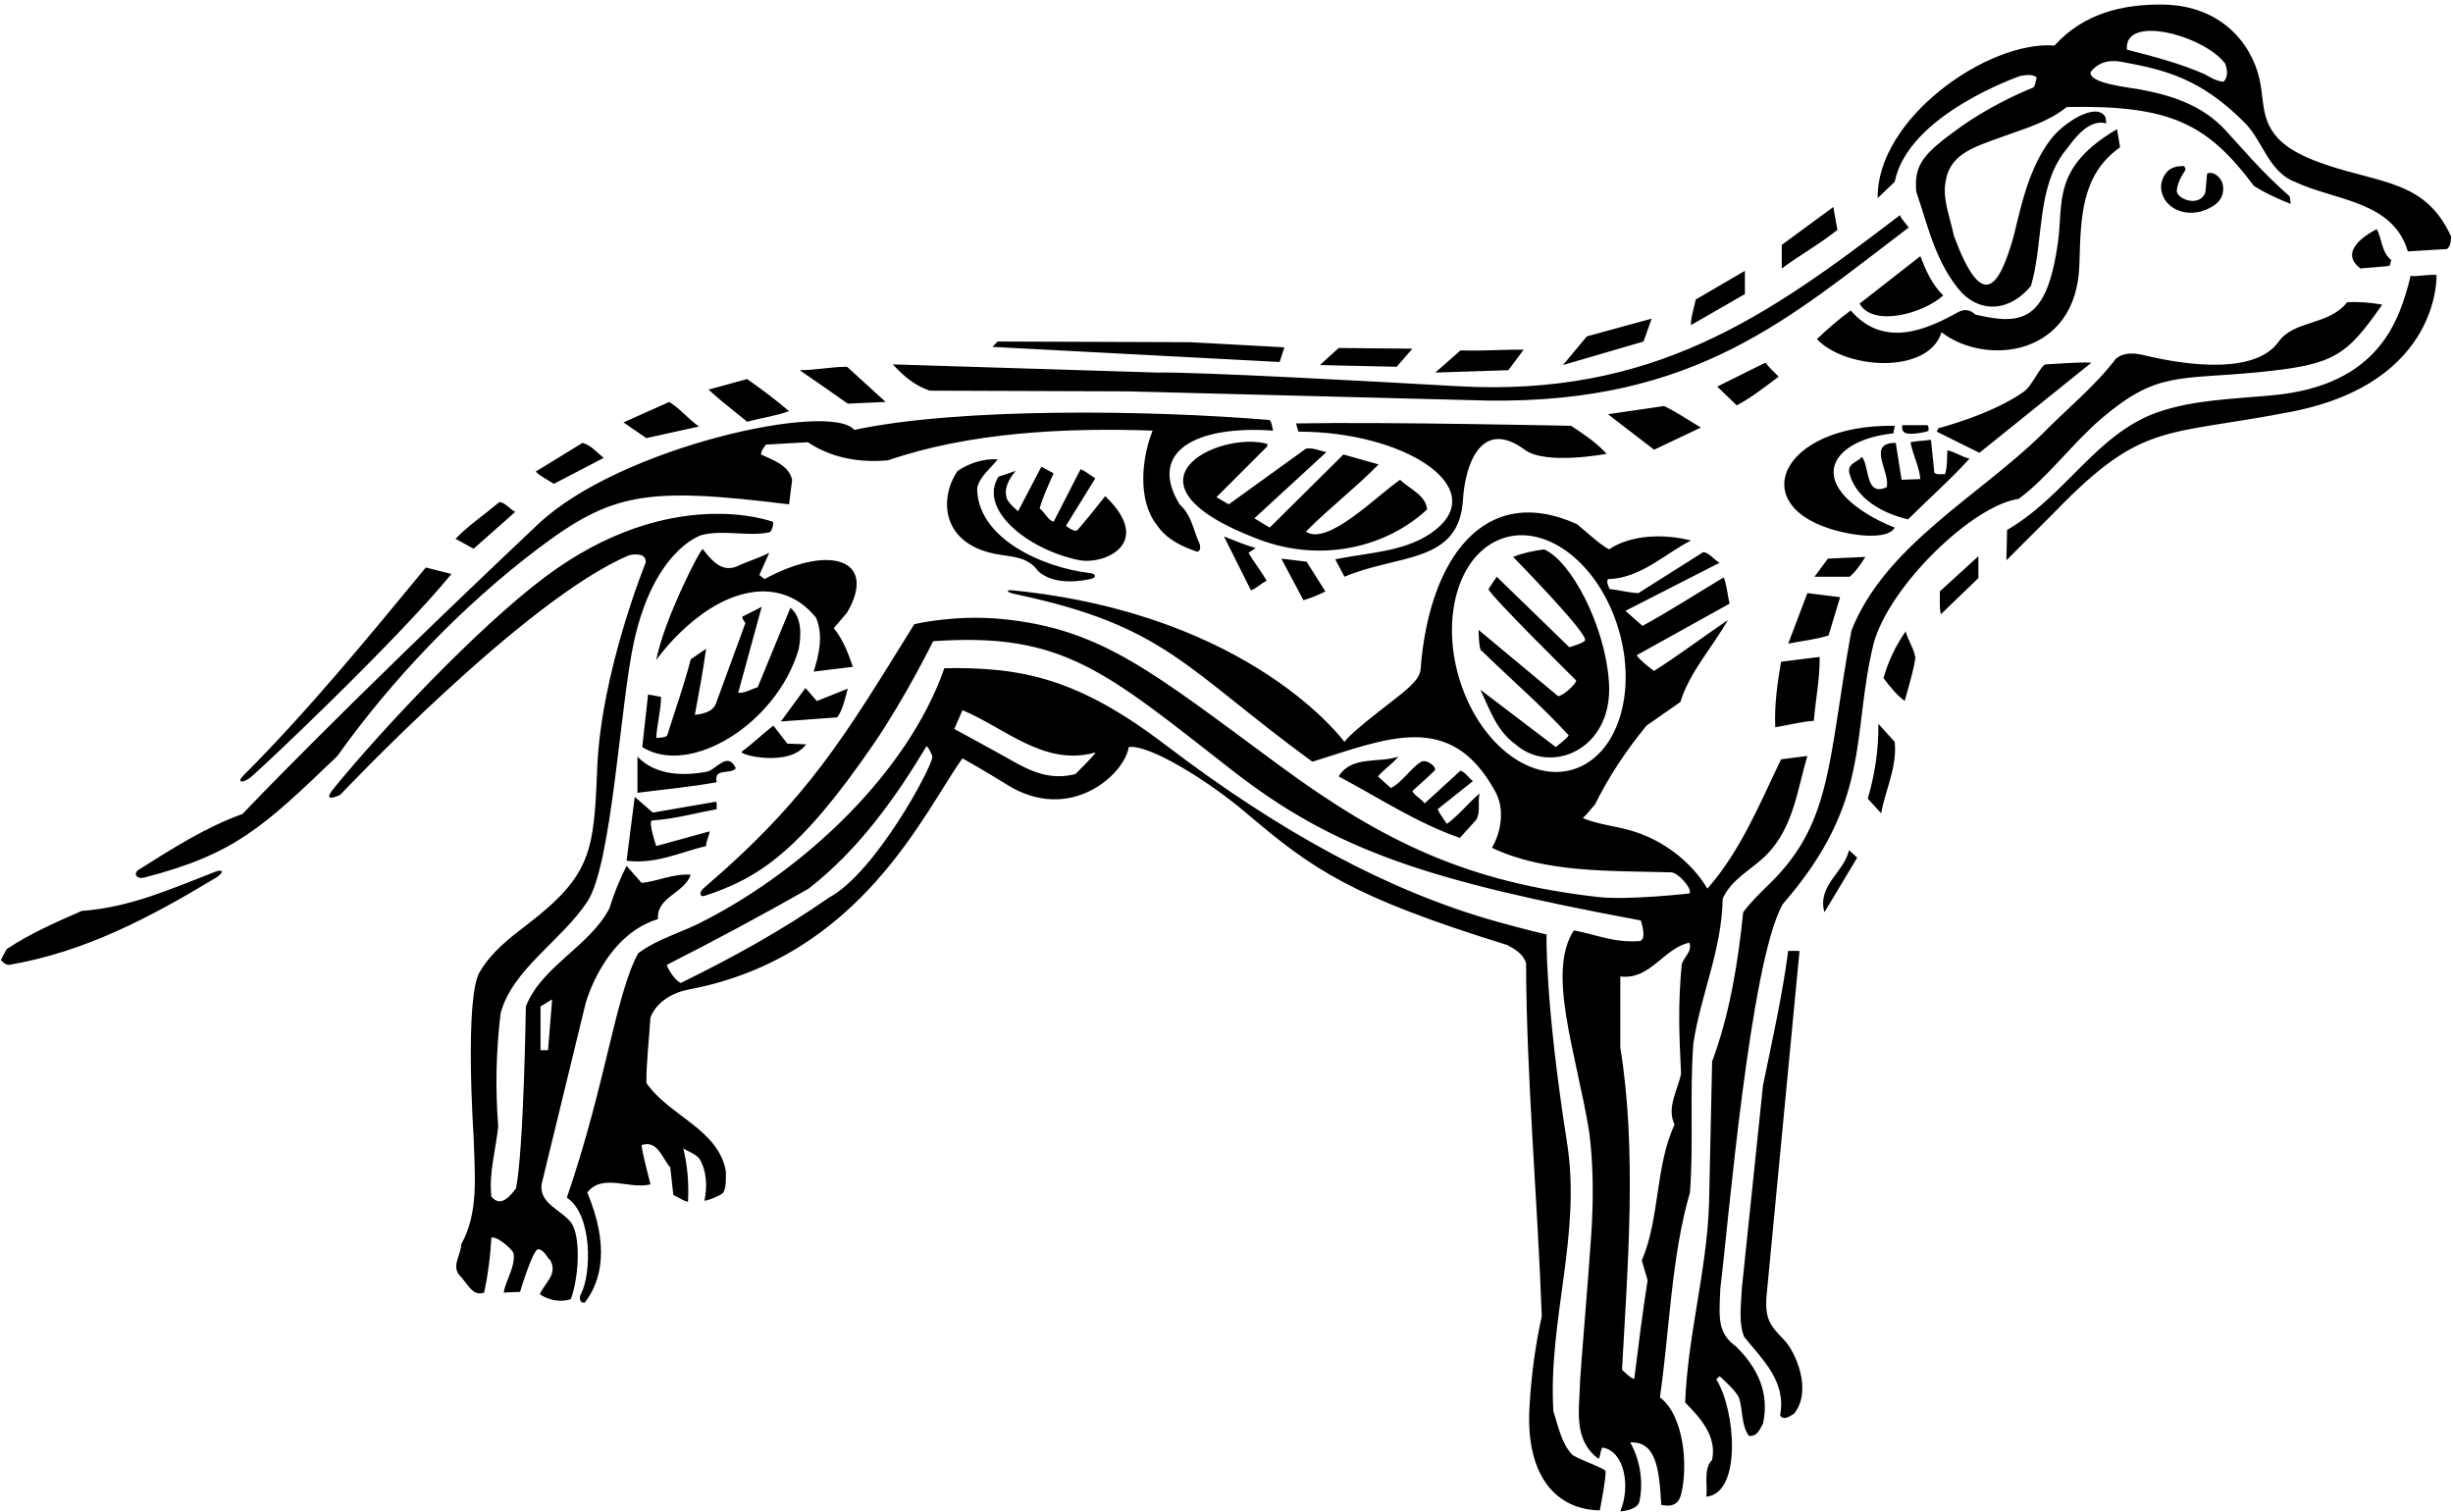 <?xml version="1.0" encoding="UTF-8"?>
<svg xmlns="http://www.w3.org/2000/svg" xmlns:xlink="http://www.w3.org/1999/xlink" width="503pt" height="310pt" viewBox="0 0 503 310" version="1.1">
<g id="surface1">
<path style=" stroke:none;fill-rule:nonzero;fill:rgb(0%,0%,0%);fill-opacity:1;" d="M 476.762 33.715 C 469.914 31.371 466.863 28.906 465.293 25.73 C 463.84 22.785 464.094 19.672 463.324 16.234 C 461.688 8.957 455.508 1.18 443.688 0.941 C 435.012 0.801 427.102 2.898 421.289 9.34 C 407.727 8.27 384.809 24.211 385.027 40.629 L 388.527 37.27 C 391.27 23.441 414.289 15.57 414.289 15.57 C 415.27 15.43 416.812 15.078 417.648 15.922 C 417.371 16.621 417.438 17.391 416.949 17.949 C 416.949 17.949 409.09 20.926 401.484 26.414 C 394.203 31.672 392.48 33.922 392.938 39.301 C 395.391 46.441 396.93 54.07 402.32 60.09 C 406.445 64.219 412.188 63.789 416.461 58.621 C 419.133 49.48 417.496 38.352 423.629 30.73 C 425.043 28.969 428.098 24.234 431.93 25.301 L 431.719 23.969 C 429.852 20.82 423.141 25.16 420.59 28.48 C 416.172 34.223 414.57 41.559 412.891 48.539 C 409.77 59.461 406.375 63.75 400.641 48.328 C 400.039 45.188 398.52 41.477 398.832 38.109 C 399.438 31.621 404.371 30.309 410.855 27.945 C 415.332 26.316 419.965 25.031 423.812 21.941 C 445.031 21.523 452.594 25.344 462.172 38.109 C 464.41 39.578 467.422 40.91 469.73 41.82 L 469.52 40.281 C 463.469 34.957 459.992 30.621 456.266 26.621 C 451.461 21.469 445.191 19.523 438.652 18.312 C 436.473 17.906 428.148 17.109 428.711 14.73 C 430.562 12.477 432.867 12.262 435.234 12.711 C 443.473 14.277 451.195 15.828 460.629 25.512 C 464.199 29.43 465.32 35.379 470.852 37.41 C 478.898 41.121 490.73 41.262 493.738 51.551 L 501.789 51.059 C 502.488 50.5 502.562 49.449 502.629 48.539 C 497.426 37.055 488.367 37.68 476.762 33.715 Z M 455.938 16.762 C 454.68 16.691 453.277 15.922 452.09 15.219 C 446.98 12.98 441.59 11.578 436.129 10.18 C 435.496 2.77 452.07 7.344 456.289 13.051 C 456.711 14.309 456.988 15.711 455.938 16.762 Z M 426.387 54.262 C 425.844 73.184 407.203 75.109 398.121 68.141 C 395.363 76.871 378.406 75.754 372.57 69.539 C 374.602 67.578 377.121 65.41 379.5 63.66 C 386.383 71.668 395.434 67.375 401.375 64.09 C 402.531 63.449 403.754 63.273 405.051 64.5 C 414.641 66.777 419.738 65.887 421.988 49.711 C 423.148 41.379 420.777 34.328 434.102 26.488 L 434.73 30.199 C 426.777 35.855 426.672 44.414 426.387 54.262 Z M 448.172 34.75 C 447.328 36.148 446.422 37.551 446.352 39.301 C 446.82 41.07 451.145 42.426 452.23 39.441 L 452.578 35.59 C 453.91 35.031 455.379 36.359 455.73 37.621 C 456.008 38.617 456.148 40.727 453.898 42.191 C 449.367 45.148 444.062 43.254 443.23 39.242 C 443 38.145 443.188 36.934 443.969 35.73 C 444.949 34.262 446.352 34.051 447.891 34.051 Z M 376.77 47.141 C 373.199 50.012 369.141 52.25 365.359 55.051 L 365.359 50.219 L 375.93 42.449 Z M 183.078 74.719 L 237.328 76.398 C 245.82 76.238 282.738 78.273 298.754 79.188 C 338.93 81.484 362.355 64.973 389.578 44.129 C 390 45.039 390.77 45.809 391.398 46.648 C 367.035 65.074 347.906 82.73 305.09 82.141 L 231.172 80.25 L 190.641 80.109 C 187.629 79.059 185.461 77.309 183.078 74.719 Z M 487.371 47 C 488.488 49.031 488.277 51.691 490.379 53.371 C 490.027 53.719 490.379 54.488 489.68 54.559 L 484.012 55.051 C 478.742 51.035 487.371 47 487.371 47 Z M 393.777 52.531 C 394.828 55.262 396.09 58.27 398.469 60.578 C 394.504 64.242 384.098 67.184 381.32 62.262 Z M 357.801 60.301 L 346.738 66.672 C 346.672 65.129 347.371 63.172 347.719 61.422 L 357.801 55.539 Z M 499.621 56.379 C 499.621 56.379 500.598 78.395 469.98 84.402 C 443.938 89.512 439.5 86.25 421.5 104.82 L 411.422 114.898 L 411.562 108.672 C 423.652 101.648 429.895 88.891 442.504 84.512 C 449.785 81.98 458.027 81.801 466.027 81.055 C 488.07 79.004 492.047 65.387 494.23 56.941 L 494.23 56.59 C 496.121 56.73 497.73 56.238 499.621 56.379 Z M 413.938 102.301 C 404.555 103.578 387.402 120.133 384.188 131.98 C 379.559 150.922 383.992 164.203 365.57 185.391 C 358.852 197.148 354.371 251.332 352.762 264.211 C 352.5 270.25 352.129 273.309 355.98 276.109 C 360.32 280.379 362.91 285.559 361.512 291.93 C 360.812 293.121 360.391 294.59 358.641 294.449 C 357.09 292.41 357.391 289.391 356.664 286.844 C 356.242 285.367 352.969 282.551 352.621 282.199 L 351.922 282.832 C 355.891 289.078 357.223 306.227 349.891 306.91 C 350.172 304.32 349.262 301.238 351.078 299.348 C 352.062 294.449 348.699 290.809 345.551 287.59 C 346.109 273.59 349.961 260.711 350.449 246.918 L 351.078 217.66 C 354.648 208.07 356.398 197.5 357.449 187.07 C 359.055 184.914 361.059 182.977 363.039 181.039 C 375.797 168.547 374.828 155.719 379.641 129.32 C 386.43 112.031 405.539 101.879 418.629 89.141 C 423.812 83.82 429.48 79.34 433.891 73.531 C 435.594 72.188 437.637 72.367 439.605 72.836 C 444.914 74.098 461.793 77.707 467.262 70.051 C 470.445 65.586 477.605 66.758 481.277 61.98 C 483.801 61.84 486.18 62.051 488.488 62.469 C 481.059 73.086 478.684 74.812 462.883 76.344 C 446.641 77.91 442.293 76.156 431 85.75 C 425.027 90.82 419.953 97.867 413.938 102.301 Z M 337.012 70.031 L 320.488 74.859 L 325.391 68.98 L 338.688 65.34 Z M 262.391 74.23 L 203.508 71.129 L 204.57 70.031 L 244.051 70.172 L 263.371 71.219 Z M 286.398 75.211 L 270.648 74.859 L 274.5 71.359 L 289.621 71.5 Z M 309.289 75.91 L 294.312 76.398 L 299.488 71.852 C 304.812 71.988 308.379 71.641 312.438 71.711 Z M 405.891 92.852 L 397.141 88.512 L 397.488 87.809 C 397.488 87.809 408.645 84.949 415.148 80.203 C 416.684 79.086 418.488 74.859 419.469 74.719 C 422.621 74.578 425.84 74.23 428.852 74.371 Z M 364.73 77.238 C 362 79.27 358.988 81.648 356.121 83.121 L 352.129 79.27 L 362 74.371 C 362.77 75.352 363.75 76.262 364.73 77.238 Z M 173.84 82.77 C 170.551 80.461 167.262 78.148 163.969 75.91 C 167.328 75.91 170.34 75.211 173.699 75.211 L 181.609 82.422 Z M 153.191 86.48 C 150.602 84.309 147.871 82.281 145.281 79.898 L 153.191 77.73 C 156.129 79.762 159 81.93 161.801 84.309 C 159.141 85.289 156.059 85.711 153.191 86.48 Z M 132.539 89.84 L 127.852 86.621 L 137.23 82.422 C 139.328 83.68 141.219 85.988 143.32 87.461 Z M 329.73 84.941 L 341.211 83.262 C 343.801 84.449 346.25 86.199 348.77 87.672 L 339.18 92.219 Z M 28.461 178.336 C 35.336 174.004 42.156 169.633 49.73 166.91 C 49.73 166.91 68.5 147 110.352 107.48 C 127.148 91.617 170.289 82.242 175.172 88.16 C 196.777 83.523 236.062 84.086 260.359 86.129 C 260.852 86.762 260.852 87.602 261.062 88.301 C 245.023 87.18 235.332 92.684 241.879 103.422 C 244.406 105.73 244.641 108.633 245.898 111.297 C 246.316 112.184 246.078 113.348 245.309 113.078 C 242.215 111.992 239.211 110.594 237.191 107.621 C 233.199 102.512 234.109 93.898 236.352 88.301 C 218.43 87.672 198.828 88.648 182.102 94.391 C 176.078 94.949 170.34 93.828 165.648 90.68 L 157.039 91.172 C 156.621 91.801 156.059 92.43 156.059 93.199 C 158.441 94.32 161.73 95.371 162.43 98.379 L 161.801 103.422 C 132.422 99.789 125.5 101.012 110.195 112.598 C 94.754 124.285 80.293 139.41 69.191 155.012 C 53.918 169.68 48.102 175.145 29.617 179.945 C 28.035 180.355 27.199 179.129 28.461 178.336 Z M 275.688 118.262 L 273.801 114.691 C 280.93 113.227 288.871 113.152 294.516 108.516 C 305.309 99.656 287.664 88.5 266.238 88.512 L 265.75 86.828 C 284.23 86.48 322.172 87.32 322.172 87.32 C 324.688 89 327.211 90.609 329.449 93.059 C 329.449 93.059 316.922 95.441 312.648 92.219 C 303.742 85.664 300.426 95.203 299.984 102.5 C 299.188 115.656 286.719 113.578 275.688 118.262 Z M 390.629 88.746 C 390.188 88.516 389.949 88.055 390.07 87.18 L 395.25 87.18 C 395.5 87.48 395.465 87.887 395.449 88.324 C 395.441 88.5 391.738 89.32 390.629 88.746 Z M 377.367 109.02 C 357.383 104.188 364.984 86.887 388.527 87.32 L 388.25 88.859 C 375.859 90.176 370.152 98.367 384.246 106.188 C 385.645 106.965 387.082 107.629 388.527 108.18 C 387.473 110.254 382.379 110.23 377.367 109.02 Z M 391.262 106.5 C 386.43 105.379 380.762 102.512 379.289 97.262 C 378.59 95.09 380.828 94.809 381.812 93.691 C 383.422 95.789 382.438 101.879 386.852 99.922 C 387.762 96.98 382.578 90.75 388.738 90.82 L 389.93 98.379 L 393.777 98.238 C 393.57 95.719 392.238 93.27 391.75 90.68 C 393.078 90.398 394.551 90.398 395.949 90.191 L 396.648 96.91 C 397.141 97.469 398.051 97.121 398.82 97.262 C 399.312 95.93 399.238 94.039 399.312 92.359 C 400.711 92.57 402.25 93.691 403.859 94.039 C 400.148 98.172 395.461 102.301 391.262 106.5 Z M 113.57 99.219 C 112.309 98.379 110.77 97.68 109.859 96.699 L 119.449 90.82 C 121.129 91.238 122.391 92.781 123.789 93.898 Z M 292.629 104.469 C 284.859 111.73 271.645 115.746 257.98 110.555 C 227.57 98.992 250 88.25 259.871 91.031 L 259.871 91.52 C 256.512 94.879 252.73 98.66 249.441 101.949 L 251.961 103.422 L 267.777 92.012 C 269.18 91.73 270.578 92.43 271.98 92.711 L 257.211 106.289 L 260.359 108.18 L 275.48 93.199 L 282.688 95.23 C 278.277 99.781 272.609 104.121 267.777 109.02 C 272.254 112 282.129 101.812 287.102 98.379 C 288.988 100.27 292.352 101.461 292.629 104.469 Z M 223.469 117.508 C 224.746 117.656 224.996 118.438 223.555 118.746 C 219.844 119.539 215.504 119.539 212.828 117.07 C 210.938 114.391 208.047 114.195 205.246 113.785 C 192.695 111.961 192.574 101.953 196.379 96.559 C 198.762 94.949 201.629 94.039 204.57 94.18 C 203.238 96 200.93 97.609 200.371 100.059 C 200.371 110.402 213.812 116.383 223.469 117.508 Z M 221.176 114.844 C 210.555 112.629 200.562 104.379 204.75 97.75 L 208.281 96.559 C 206.879 98.238 205.621 100.34 206.602 102.578 C 207.16 103.422 208.141 104.328 208.77 104.82 L 213.531 95.719 L 216.051 97.051 C 215 99.43 213.879 101.809 213.18 104.262 C 214.301 105.102 214.859 106.641 216.051 106.988 L 221.578 96.211 C 222.629 96.629 223.609 97.469 224.59 98.102 L 218.57 107.828 C 218.992 108.109 219.977 108.922 220.727 108.824 C 221.102 108.777 226.621 101.738 226.621 101.738 C 236.82 111.473 226.348 115.926 221.176 114.844 Z M 97.121 112.52 L 93.41 110.488 C 95.789 107.969 99.43 105.449 102.441 102.93 C 103.699 103.141 104.539 104.398 105.66 104.961 Z M 340.371 286.539 C 342.398 272.539 342.68 257.84 346.527 244.539 C 347.301 234.598 346.461 224.168 347.23 213.949 C 348.77 203.871 353.039 194.91 353.25 184.27 C 355.07 180.211 359.129 178.391 362.211 175.312 C 367.738 169.711 368.512 162.078 370.609 155.012 L 365.219 155.711 C 360.812 164.812 357.027 174.328 350.102 182.238 C 350.102 182.238 345.5 173.5 334.277 170.27 C 331.062 169.359 327.488 169.012 324.551 167.75 C 325.527 166.91 326.23 165.859 327.07 164.949 C 329.871 159.281 333.438 153.891 337.641 148.781 L 344.57 143.949 C 346.461 137.789 351.148 132.75 354.301 127.148 C 349.262 130.578 344.148 134.43 339.18 137.578 C 337.922 136.672 336.312 135.41 335.609 134.359 L 354.648 123.789 C 354.23 121.969 354.09 119.941 353.461 118.398 C 347.93 121.691 342.469 125.262 336.801 128.34 L 333.301 125.262 L 352.621 115.391 C 351.43 114.828 350.59 113.359 349.262 113.219 L 335.961 121.621 C 333.93 121.551 332.039 120.988 330.078 120.781 C 329.73 120.148 329.379 119.172 329.73 118.75 C 336.449 118.609 341.562 113.43 346.738 110.84 C 341.352 109.441 334.488 109.578 329.938 112.66 C 327.629 111.328 325.527 109.23 323.359 107.48 C 304.246 98.836 293 114.75 291.301 137.23 C 291.18 138.848 289.863 139.988 288.801 141.047 C 287.074 142.77 277.438 149.621 275.688 152.141 C 275.688 152.141 256.75 126 207.746 121.062 C 206.023 120.891 206.391 121.453 208.23 121.84 C 239.145 128.363 242.969 137.105 269.109 156.199 C 284.492 151.414 297.414 145.574 306.562 162.219 C 308.59 165.789 307.891 170.48 305.93 173.84 C 316.711 179.02 330.078 178.531 342.68 178.879 C 344.219 178.949 347.23 182.52 346.391 183.219 C 346.391 183.219 333.832 184.633 327.73 183.941 C 301.207 180.945 283.84 172.797 262.344 156.961 C 236.094 137.625 225.797 128.879 205.281 126.922 C 195.68 126.008 187.488 127.988 187.488 127.988 C 173.18 151.035 165.891 163.629 144.348 182.07 C 143.277 182.984 143.43 184.051 144.559 183.68 C 155.434 180.086 163.895 174.809 179.125 152.586 C 185.637 143.09 191.34 131.488 191.34 131.488 C 217.938 129.609 226.52 137.559 252.613 157.922 C 273.746 174.418 292.852 180.621 336.449 188.75 C 336.449 188.75 337.777 192.531 336.312 192.949 C 331.27 193.441 327.211 191.621 322.73 190.781 C 317.094 199.391 323.203 215.773 325.879 232.152 C 326.785 239.312 326.742 246.32 326.289 253.234 C 325.723 261.801 324.035 281.695 324 283.25 C 323.867 289.176 322.504 295.148 327.77 299.141 C 328.262 298.652 328.051 297.461 328.609 296.832 C 333.02 297.535 334.445 304.625 332.25 309.922 C 332.25 309.922 335.75 309.75 336.172 307.891 C 337.078 303.621 336.172 299.07 334.277 295.781 C 339.52 295.543 340.242 301.004 340.648 308.59 C 343.258 309.129 344.273 308.117 344.699 306.488 C 346.164 300.836 345.391 290.305 340.371 286.539 Z M 299.965 141.344 C 295.199 128.562 298.309 114.93 306.914 110.887 C 315.516 106.848 326.352 113.93 331.117 126.711 C 335.883 139.488 332.773 153.125 324.172 157.164 C 315.566 161.207 304.73 154.121 299.965 141.344 Z M 337.852 262.531 C 336.801 269.18 335.961 275.969 335.121 282.691 C 334.77 283.039 332.602 280.871 332.602 280.871 C 333.789 259.379 335.68 235.859 332.25 214.789 L 332.25 200.23 C 338.41 201 341.07 194.488 346.391 193.301 C 347.09 195.051 345.34 196.172 344.852 197.711 C 344.078 205.898 344.289 211.641 344.711 220.18 C 344.012 223.609 341.699 227.109 343.379 230.609 C 339.391 239.152 340.371 249.859 336.66 258.469 Z M 111.051 242.859 L 120.078 205.762 C 120.078 205.762 123.801 191.832 134.922 188.469 C 134.57 183.922 140.309 183.219 141.641 179.371 C 138.07 179.09 134.988 180.699 131.559 181.051 L 128.48 177.551 C 127.078 180.352 125.891 183.219 124.98 186.23 C 120.988 194 110.98 198.199 107.828 206.391 C 107.828 206.391 107.41 235.859 105.801 243.699 C 103.766 246.465 102.234 247.102 100.762 245.379 C 100.199 240.621 101.672 235.789 102.16 230.961 C 101.531 223.121 101.738 215.418 102.648 207.789 C 105.102 198.691 115.066 192.992 120.43 184.898 C 125.5 177.25 127.133 144.535 130.02 131.488 C 134 113.5 142.934 109.949 143.984 109.688 C 148.406 108.59 153.387 110.066 157.738 109.16 C 158.371 109.02 158.719 107.059 158.441 106.988 C 158.441 106.988 137.406 99.016 111.629 118.418 C 97.797 128.828 78.145 149.754 68.398 161.715 C 65.781 164.922 69.75 163 69.75 163 C 69.75 163 107.84 122.648 129.039 113.852 C 130.23 113.57 132.609 113.43 132.398 115.391 C 132.398 115.391 123.25 137.75 122.461 157.531 C 121.777 174.574 121.32 179.469 108.023 189.652 C 104.398 192.426 100.828 195.191 98.449 199.18 C 95.16 204.148 97.121 233.129 97.121 233.129 C 97.332 240.691 98.238 248.598 94.598 255.109 C 94.531 257.348 92.43 259.73 94.391 261.691 C 95.789 263.09 96.91 265.961 99.289 265.051 C 100.059 261.41 100.551 257.629 100.762 253.781 C 102.23 253.5 105.238 256.484 105.312 256.992 C 105.723 259.734 103.754 262.391 103.281 265.051 L 106.641 264.91 C 106.641 264.91 109.23 256.23 110.352 256.16 C 111.609 256.301 112.031 257.699 112.871 258.469 C 114.41 261.34 111.609 263.16 110.699 265.402 C 112.449 266.59 114.898 267.152 117.07 266.379 C 118.887 261.234 118.945 253.32 117.191 250.836 C 115.262 248.098 110.578 246.957 111.051 242.859 Z M 110.84 206.391 L 113.219 204.922 L 112.379 215.348 L 110.84 215.348 Z M 257.488 112.379 L 256.02 113.359 C 257.141 115.32 258.609 117.07 259.73 119.102 C 258.609 119.59 257.699 120.641 256.512 121.059 L 250.98 110 C 253.148 110.84 255.25 111.75 257.488 112.379 Z M 173.699 125.609 L 170.969 128.828 C 172.93 131.211 173.91 133.941 174.891 136.738 L 166.84 137.719 C 167.961 134.219 168.871 130.23 167.328 126.66 C 164.32 122.949 160.539 121.199 156.059 121.27 C 144 121.75 134.57 135.34 134.57 135.34 C 136.109 127.148 143.77 112.148 144.117 112.602 C 145.809 114.781 147.863 117.332 150.879 116.23 C 153.121 115.18 155.5 114.48 157.738 113.359 L 155.711 117.91 L 156.762 118.75 C 170.145 111.473 180.047 114.703 173.699 125.609 Z M 397.77 121.27 L 405.68 114.059 L 405.68 118.539 L 397.98 125.961 C 397.629 124.629 397.84 122.809 397.77 121.27 Z M 379.289 118.262 L 372.078 118.262 L 374.812 114.551 L 382.512 114.199 C 381.602 115.602 380.621 117.141 379.289 118.262 Z M 267.922 115.18 L 271.77 121.27 C 270.512 121.969 268.828 122.602 267.289 123.09 L 262.738 114.551 Z M 49.844 159.094 C 63.051 145.887 75.273 130.98 87.32 116.371 L 92.57 117.699 C 81.371 131.422 52.496 158.676 51.145 159.594 C 49.512 160.711 48.625 160.316 49.844 159.094 Z M 374.949 130.301 C 372.43 131.141 369.488 131.422 366.688 131.98 L 370.609 121.621 L 377.328 122.461 Z M 131.699 153.191 L 132.891 142.41 L 135.551 142.898 C 135.551 145.629 134.711 148.43 134.57 151.301 C 134.57 151.301 136.641 151.355 136.84 150.723 C 138.453 145.57 140.27 140.496 141.641 135.199 L 144.789 133.031 C 144.16 137.578 143.32 142.129 142.48 146.609 C 143.949 146.398 146.191 146.051 146.82 144.23 L 152.84 127.781 C 152.629 127.359 152.211 127.012 152.211 126.449 C 153.539 125.82 154.871 125.121 156.199 124.422 L 151.371 142.059 C 152.699 142.199 154.031 141.289 155.359 140.941 L 162.078 124.629 C 164.461 126.59 164.32 130.301 163.762 133.172 C 159.223 148.547 141.332 159.336 131.699 153.191 Z M 392.723 134.754 C 392.875 135.871 390.562 143.738 390.562 143.738 C 389.09 142.691 387.48 140.73 386.219 139.051 C 387.199 135.621 388.672 132.469 390.77 129.461 C 391.195 131.215 392.488 132.996 392.723 134.754 Z M 364.027 149.129 C 363.82 144.648 364.449 140.102 365.219 135.691 L 373.129 134.711 C 373.199 139.051 372.289 143.391 371.938 147.801 C 369.211 148.012 366.621 148.711 364.027 149.129 Z M 322.301 298.203 C 320.117 295.836 319.516 292.316 318.527 289.41 C 317.41 270.652 324.316 253.289 321.328 234.32 C 316.75 205.25 317.129 191.621 317.129 191.621 C 317.129 191.621 312.855 190.645 306.996 189.004 C 284.57 182.723 262.312 170.508 238.949 152.719 C 221.035 139.078 209.5 136.75 193.648 137.02 C 186.09 158.578 164.949 178.18 144.789 188.609 C 140.238 191.129 135.129 192.32 130.859 195.469 C 126.172 204.148 124.25 222.25 116.23 245.59 C 121.5 249 121.34 261.199 119.102 265.402 C 118.75 266.031 118.82 267.359 119.941 267.082 C 123.371 262.598 125 255.5 120.43 244.539 C 123.578 240.48 129.039 243.98 133.379 242.859 C 132.75 240.199 131.91 237.402 131.559 234.809 C 134.922 233.691 135.828 237.68 137.441 239.359 L 138.07 245.031 C 139.121 245.52 140.172 246.289 141.078 246.43 C 141.289 242.582 140.941 238.73 140.102 235.512 C 141.148 236.141 142.34 236.488 143.32 237.469 C 144.93 239.918 145.07 243.348 144.441 246.219 C 145.422 246.152 148.082 244.973 148.328 244.52 C 149.012 243.289 148.797 241.48 148.852 240.199 C 147.309 231.52 137.23 228.859 132.539 222.07 C 132.539 217.66 133.102 213.109 133.379 208.629 C 134.711 205.27 138.152 203.48 141.289 202.891 C 176.5 196.25 189.59 166.281 197.359 155.5 C 197.359 155.5 202.25 158.25 206.461 160.891 C 219.445 169.031 230.641 158.75 231.449 153.191 C 235.547 152.559 247.633 160.004 255.371 166.566 C 269.098 178.215 276.867 183.816 309.078 193.789 C 310.688 194.629 312.371 195.68 312.93 197.5 C 313 221.02 315.312 246.289 316.148 269.949 C 314.82 275.902 313.98 282.129 313.629 288.57 C 312.809 302.551 319.055 309.586 328.051 309.711 C 328.051 309.711 329.566 301.945 329.176 301.57 C 328.348 300.773 323.062 299.031 322.301 298.203 Z M 169.988 184.062 C 160.262 190.852 150.039 196.449 139.609 201.562 C 138.352 201.07 136.738 198.34 136.738 197.852 C 146.539 192.879 156.199 187.699 165.789 182.238 C 176.078 174.262 183.711 163.48 190.012 152.98 C 190.359 153.262 191.203 154.777 191.18 155.234 C 191.066 157.449 179.441 179.02 169.988 184.062 Z M 220.531 158.719 C 215.402 160.074 211.309 158.16 207.32 155.875 C 204.5 154.262 195.68 149.48 195.68 149.48 L 197.359 145.629 C 206.109 149.27 214.16 157.25 224.59 154.309 C 224.941 154.379 220.531 158.719 220.531 158.719 Z M 171.672 147.102 L 160.121 147.941 L 165.16 141.078 L 167.5 143.75 L 173.84 141.219 C 173.281 143.25 172.859 145.488 171.672 147.102 Z M 388.527 152.141 C 389.02 157.391 386.641 161.871 385.73 166.77 L 383 163.762 C 384.398 158.93 385.238 153.891 385.172 148.43 Z M 152.105 154.141 C 154.301 152.512 156.422 150.477 158.578 148.781 L 161.449 152.488 L 165.301 152.629 C 161.801 157.461 151.312 154.73 152.105 154.141 Z M 146.961 160.398 C 141.641 161.379 136.109 161.871 130.719 162.57 L 130.719 155.148 C 134.289 158.93 139.961 159.211 145 158.23 C 146.891 157.812 149.199 153.961 150.879 157.531 C 149.898 158.93 146.262 157.32 146.961 160.398 Z M 282.551 159.211 L 285.211 161.59 C 287.484 160.453 289.238 157.566 291.332 156.262 C 292.586 155.477 294.734 157.434 294.215 157.965 C 292.754 159.461 291.016 160.879 289.621 162.219 C 290.109 163.199 291.371 163.762 292.141 164.738 L 299.488 158.02 C 300.539 158.441 301.172 159.488 302.012 160.191 L 294.801 165.93 C 295.289 167.051 296.062 167.961 296.688 168.941 C 299.07 167.262 301.172 164.531 303.41 162.711 C 302.922 164.602 303.688 166.422 302.711 168.102 L 299.352 171.812 C 290.602 168.801 282.688 163.551 274.5 159.211 C 277.16 154.871 282.688 156.551 286.75 155.148 C 285.352 156.828 283.949 157.602 282.551 159.211 Z M 146.961 165.93 C 142.547 166.742 138.32 167.941 133.734 168.246 C 132.793 168.309 134.57 173.488 134.57 173.488 C 138.211 172.512 141.852 171.461 145.488 170.48 C 145.422 171.531 144.789 172.371 144.789 173.488 C 139.469 174.75 134.5 177.27 128.48 176.5 L 130.16 163.41 L 133.871 166.629 L 146.82 164.391 C 147.102 164.812 146.891 165.441 146.961 165.93 Z M 379.148 174.328 L 380.828 175.871 L 374.109 187.07 C 372.57 181.539 378.172 178.879 379.148 174.328 Z M 44.25 179.996 C 30.977 188.031 17.348 195.246 1.852 197.852 C 1.148 197.852 0.66 197.359 0.172 196.871 L 1.359 194.629 C 6.191 191.41 11.512 189.102 16.762 186.789 C 26.691 186.09 35.305 182.172 44.105 178.777 C 45.852 178.105 45.965 178.961 44.25 179.996 Z M 365.902 274.836 C 368.066 277.074 371.762 285.051 367.879 289.902 C 367.18 290.25 365.852 291.441 365.012 290.25 C 366.34 283.32 361.512 278.91 357.66 274.152 C 356.469 271.281 357.027 267.43 357.172 264.211 L 361.512 222.559 C 363.398 213.391 365.43 204.359 366.688 194.98 L 369 195 L 362.211 266.031 C 361.934 270.605 363.031 271.871 365.902 274.836 Z M 310.762 152.629 C 306.84 149.828 305.438 145.352 303.551 141.43 L 319.02 153.191 C 319.93 152.422 320.91 151.789 321.68 150.809 C 316.078 144.648 309.922 139.398 303.898 133.52 C 303.199 133.59 303.199 129.18 303.199 129.18 L 319.512 142.762 C 320.77 142.551 323.148 140.238 323.219 139.539 C 323.219 139.539 305.301 121.898 305.23 120.781 L 306.91 118.262 L 321.797 132.719 C 321.797 132.719 324.969 131.836 325.035 131.238 C 325.238 129.445 310.27 114.199 310.27 114.199 C 312.16 113.43 314.398 112.941 316.641 112.66 C 322.176 115.031 329.199 128.387 329.93 140.004 C 330.797 153.824 317.926 158.984 310.762 152.629 "/>
</g>
</svg>
